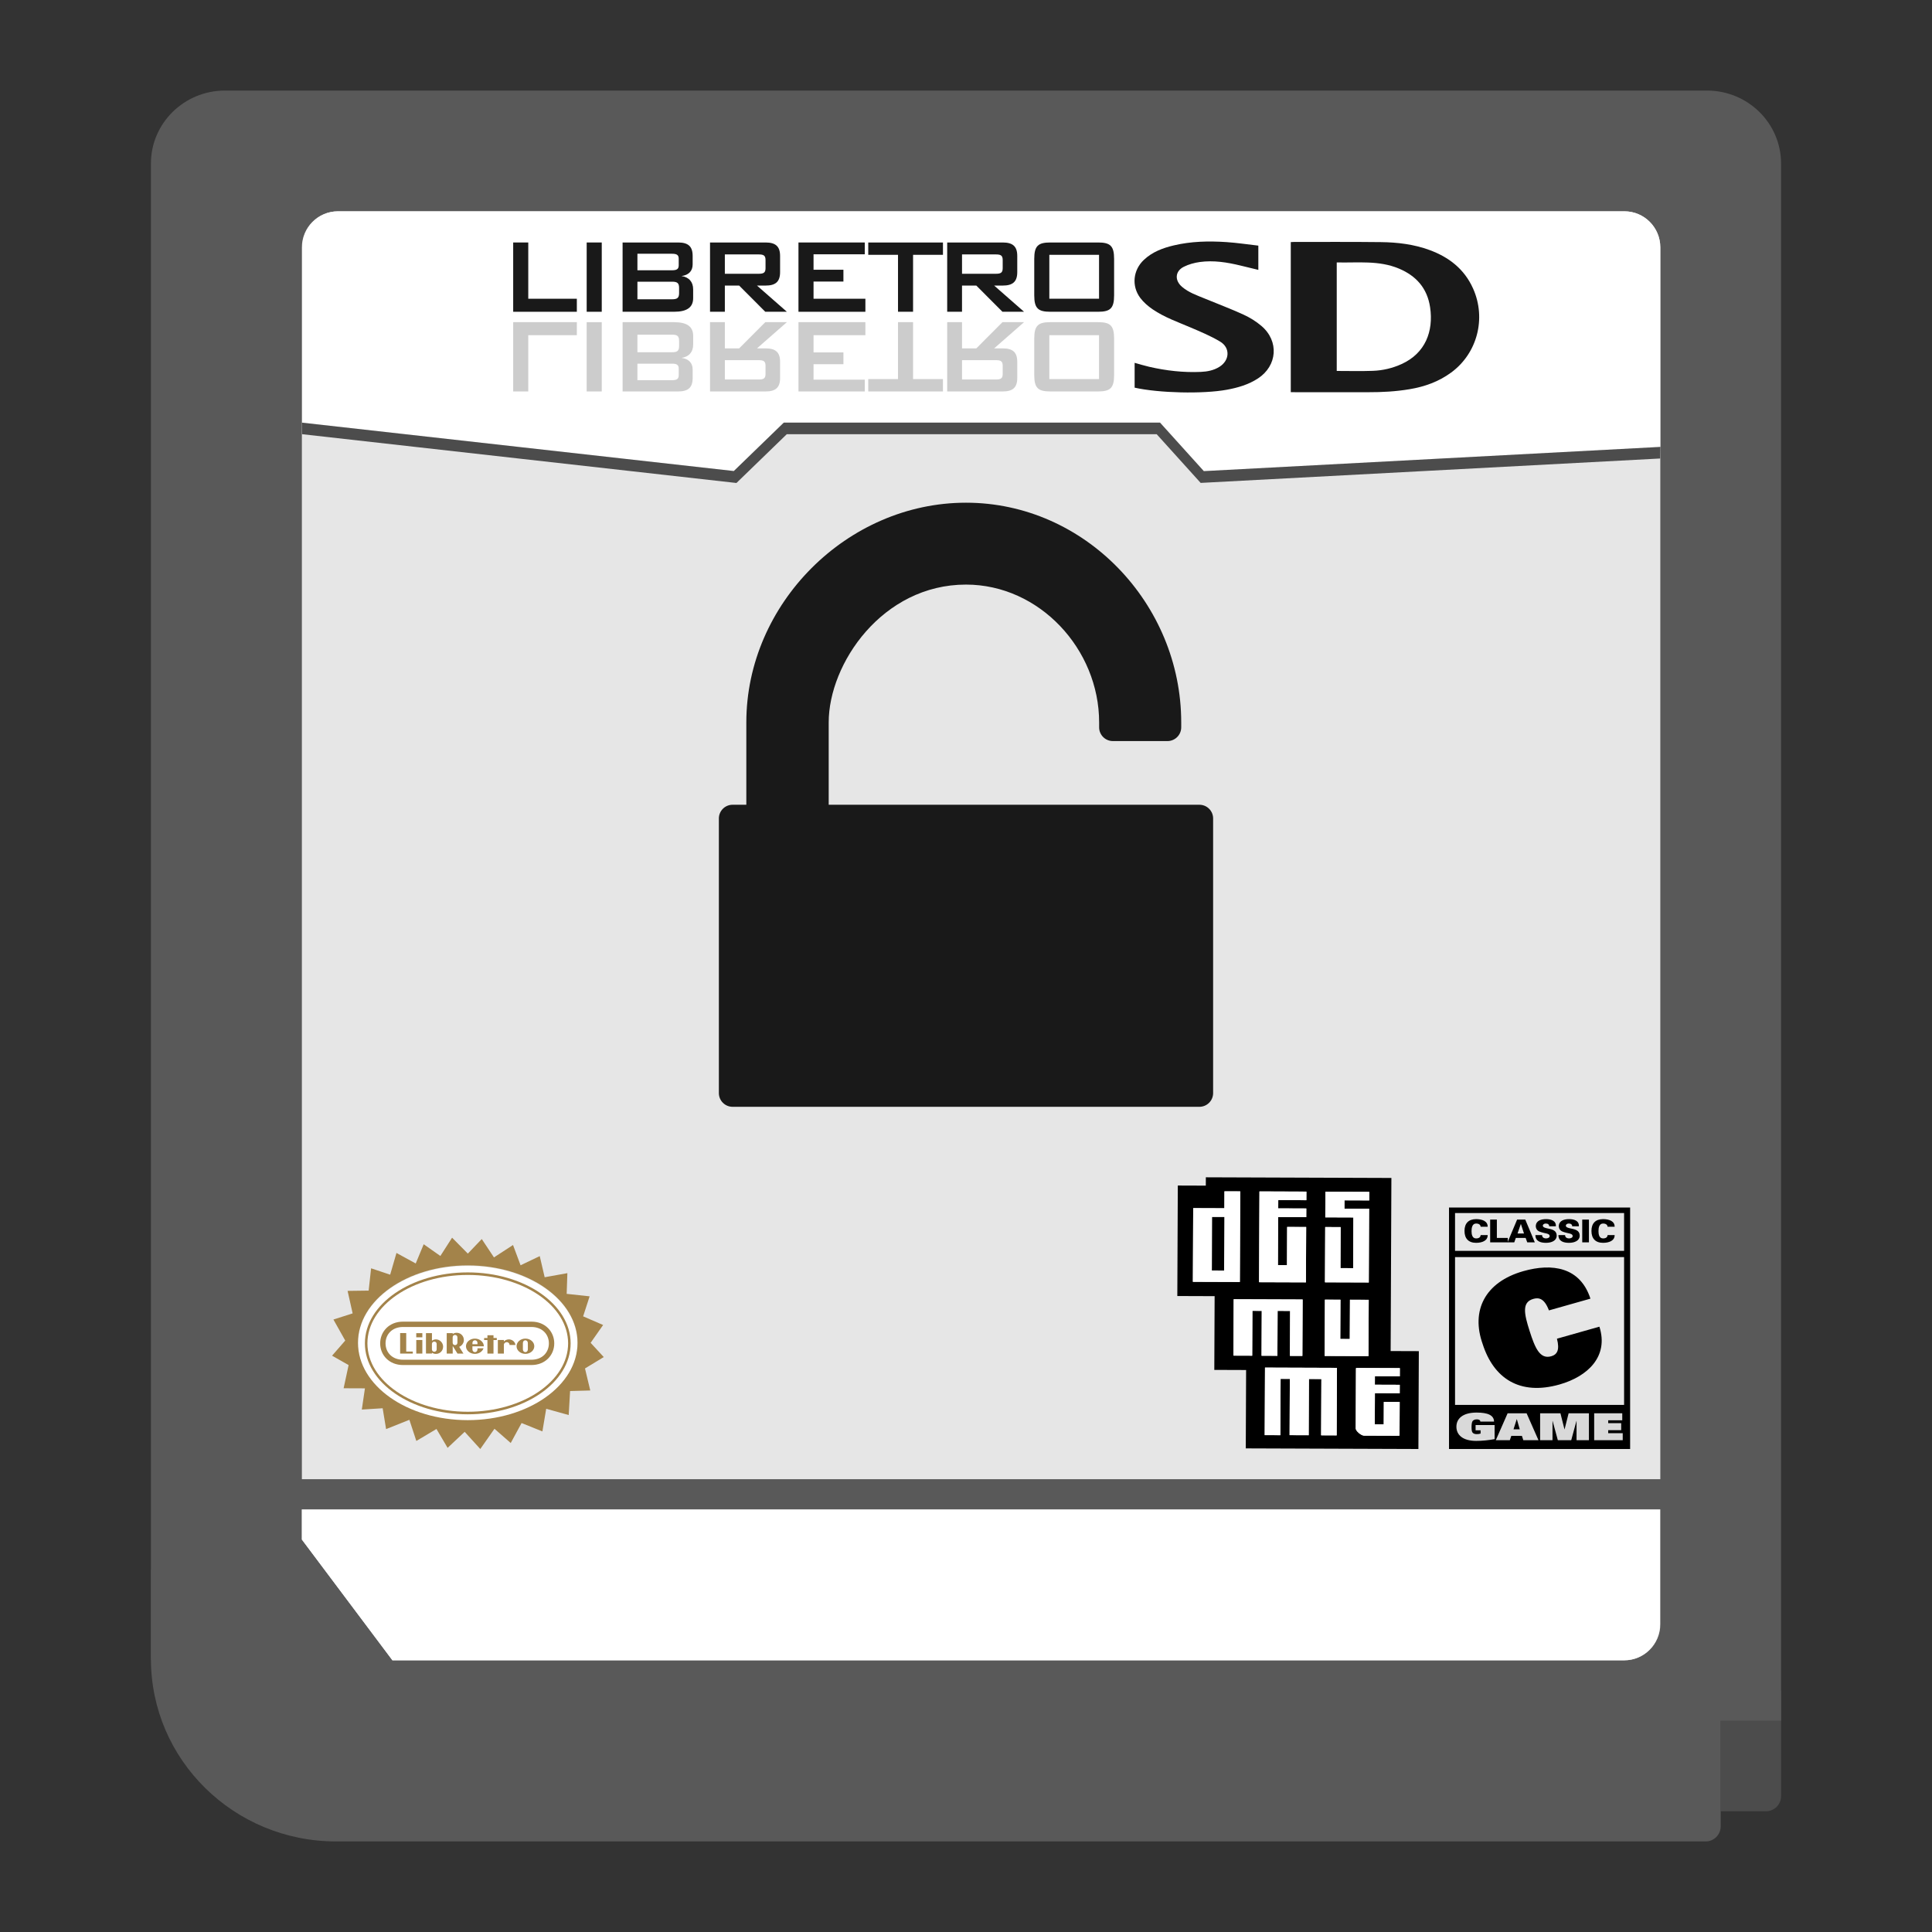 <?xml version="1.0" encoding="UTF-8" standalone="no"?>
<svg
   xmlns:dc="http://purl.org/dc/elements/1.1/"
   xmlns:cc="http://creativecommons.org/ns#"
   xmlns:rdf="http://www.w3.org/1999/02/22-rdf-syntax-ns#"
   xmlns:svg="http://www.w3.org/2000/svg"
   xmlns="http://www.w3.org/2000/svg"
   xmlns:sodipodi="http://sodipodi.sourceforge.net/DTD/sodipodi-0.dtd"
   xmlns:inkscape="http://www.inkscape.org/namespaces/inkscape"
   viewBox="0 0 341.333 341.333"
   height="341.333"
   width="341.333"
   xml:space="preserve"
   id="svg2"
   version="1.1"
   sodipodi:docname="Nintendo - Nintendo DS Decrypted-content.svg"
   inkscape:version="0.92.2 (5c3e80d, 2017-08-06)"><rect x="0" y="0" width="341.333" height="341.333" fill="#333333" stroke="none"/><sodipodi:namedview
     pagecolor="#ffffff"
     bordercolor="#666666"
     borderopacity="1"
     objecttolerance="10"
     gridtolerance="10"
     guidetolerance="10"
     inkscape:pageopacity="0"
     inkscape:pageshadow="2"
     inkscape:window-width="1024"
     inkscape:window-height="705"
     id="namedview130"
     showgrid="false"
     showguides="false"
     inkscape:zoom="0.69140625"
     inkscape:cx="204.71379"
     inkscape:cy="115.21078"
     inkscape:window-x="-8"
     inkscape:window-y="-8"
     inkscape:window-maximized="1"
     inkscape:current-layer="svg2"
     inkscape:pagecheckerboard="true" /><defs
     id="defs6"><clipPath
       id="clipPath18"
       clipPathUnits="userSpaceOnUse"><path
         id="path16"
         d="M 0,256 H 256 V 0 H 0 Z" /></clipPath><clipPath
       id="clipPath26"
       clipPathUnits="userSpaceOnUse"><path
         id="path24"
         d="M 12,252 H 244 V 4 H 12 Z" /></clipPath></defs><g
     id="g22"
     transform="matrix(1.333,0,0,-1.333,0,341.333)" /><path
     id="path38"
     style="fill:#4c4c4c;fill-opacity:1;fill-rule:nonzero;stroke:none;stroke-width:1.333"
     d="M 291.062,29.426 H 60.137 c -4.443,0 -8.056,3.613 -8.056,8.056 V 269.482 270.07 l 0.379,0.449 17.185,20.408 0.483,0.573 h 0.749 220.185 c 4.441,0 8.056,-3.615 8.056,-8.056 V 37.482 c 0,-4.443 -3.615,-8.056 -8.056,-8.056"
     inkscape:connector-curvature="0" /><path
     id="path42"
     style="fill:#4c4c4c;fill-opacity:1;fill-rule:nonzero;stroke:none;stroke-width:1.333"
     d="m 312,320 h -8 v -21.333 h 10.667 v 18.667 c 0,1.473 -1.193,2.667 -2.667,2.667"
     inkscape:connector-curvature="0" /><path
     id="path46"
     style="fill:#4c4c4c;fill-opacity:1;fill-rule:nonzero;stroke:none;stroke-width:1.333"
     d="m 154.667,298.667 h 32 l -16,10.667 z"
     inkscape:connector-curvature="0" /><path
     inkscape:connector-curvature="0"
     d="m 32,293.333 h -5.333 v -16 h 5.333 z"
     style="fill:#4c4c4c;fill-opacity:1;fill-rule:nonzero;stroke:none;stroke-width:1.333"
     id="path48" /><path
     id="path52"
     style="fill:#595959;fill-opacity:1;fill-rule:nonzero;stroke:none;stroke-width:1.333"
     d="M 301.576,16 H 39.757 c -7.229,0 -13.091,5.771 -13.091,12.889 V 293.111 c 0,17.796 14.653,32.223 32.728,32.223 H 301.333 c 1.473,0 2.667,-1.193 2.667,-2.667 V 304 H 314.666 V 28.889 c 0,-7.119 -5.861,-12.889 -13.091,-12.889"
     inkscape:connector-curvature="0" /><path
     id="path56"
     style="fill:#e6e6e6;fill-opacity:1;fill-rule:nonzero;stroke:none;stroke-width:1.333"
     d="M 59.677,37.333 H 286.99 c 3.503,0 6.343,2.853 6.343,6.373 V 286.96 c 0,3.52 -2.84,6.373 -6.343,6.373 H 69.333 L 53.333,272 V 43.707 c 0,-3.52 2.84,-6.373 6.344,-6.373"
     inkscape:connector-curvature="0" /><g
     id="g56"
     transform="matrix(1.333,0,0,-1.333,53.333,272)"
     style="fill:#ffffff"><path
       inkscape:connector-curvature="0"
       d="m 0,0 12,-16 h 163.242 c 2.628,0 4.758,2.141 4.758,4.78 V 4 H 0 Z"
       style="fill:#ffffff;fill-opacity:1;fill-rule:nonzero;stroke:none"
       id="path58-6" /></g><path
     inkscape:connector-curvature="0"
     d="M 293.695,266.667 H 52.791 v -5.333 H 293.695 Z"
     style="fill:#595959;fill-opacity:1;fill-rule:nonzero;stroke:none;stroke-width:1.336"
     id="path58" /><g
     id="g64"
     transform="matrix(1.333,0,0,-1.333,286.989,37.333)"><path
       inkscape:connector-curvature="0"
       d="m 0,0 h -170.484 c -2.628,0 -4.758,-2.14 -4.758,-4.78 v -23.223 l 57.233,-6.413 6.623,6.416 h 49.851 l 5.804,-6.428 60.489,3.209 V -4.78 C 4.758,-2.14 2.628,0 0,0"
       style="fill:#ffffff;fill-opacity:1;fill-rule:nonzero;stroke:none"
       id="path66-4" /></g><path
     id="path62"
     style="fill:#4c4c4c;fill-opacity:1;fill-rule:nonzero;stroke:none;stroke-width:1.333"
     d="m 130.108,85.333 -0.3,-0.036 -76.439,-8.587 -0.036,-2.04 76.311,8.551 8.831,-8.555 h 66.468 l 7.739,8.571 80.652,-4.279 -0.029,2.047 -81.18,4.312 -7.769,-8.603 h -65.353 z"
     inkscape:connector-curvature="0" /><path
     id="path66"
     style="fill:#191919;fill-opacity:1;fill-rule:nonzero;stroke:none;stroke-width:1.333"
     d="m 90.667,42.84 h 2.663 v 9.939 H 101.912 v 2.303 H 90.667 Z"
     inkscape:connector-curvature="0" /><path
     inkscape:connector-curvature="0"
     d="m 103.651,42.84 h 2.663 v 12.241 h -2.663 z"
     style="fill:#191919;fill-opacity:1;fill-rule:nonzero;stroke:none;stroke-width:1.333"
     id="path68" /><path
     id="path72"
     style="fill:#191919;fill-opacity:1;fill-rule:nonzero;stroke:none;stroke-width:1.333"
     d="m 112.615,49.767 v 3.108 h 6.077 c 0.909,0 1.287,-0.191 1.287,-1.092 v -0.924 c 0,-0.903 -0.377,-1.092 -1.287,-1.092 z m 0,-4.935 v 2.919 h 6.077 c 0.821,0 1.22,-0.167 1.22,-0.879 v -1.161 c 0,-0.712 -0.399,-0.879 -1.22,-0.879 z m -2.619,-1.992 h 9.805 c 1.752,0 2.573,0.664 2.573,2.372 v 1.495 c 0,1.187 -0.711,1.897 -1.975,2.063 1.331,0.191 2.063,1.044 2.063,2.349 v 1.565 c 0,1.637 -1.131,2.396 -3.371,2.396 h -9.096 z"
     inkscape:connector-curvature="0" /><path
     id="path76"
     style="fill:#191919;fill-opacity:1;fill-rule:nonzero;stroke:none;stroke-width:1.333"
     d="m 128.062,44.951 v 3.416 h 5.988 c 0.821,0 1.199,-0.167 1.199,-0.972 v -1.472 c 0,-0.805 -0.377,-0.972 -1.199,-0.972 z m -2.619,-2.111 h 9.805 c 1.752,0 2.573,0.664 2.573,2.372 v 2.869 c 0,1.709 -0.821,2.372 -2.573,2.372 h -1.508 l 5.279,4.627 h -3.815 L 130.59,50.454 h -2.528 v 4.627 h -2.619 z"
     inkscape:connector-curvature="0" /><path
     id="path80"
     style="fill:#191919;fill-opacity:1;fill-rule:nonzero;stroke:none;stroke-width:1.333"
     d="m 141.068,42.84 h 11.712 v 2.087 h -9.049 v 2.729 h 5.279 v 2.087 h -5.279 v 3.036 h 9.16 v 2.303 H 141.068 Z"
     inkscape:connector-curvature="0" /><path
     id="path84"
     style="fill:#191919;fill-opacity:1;fill-rule:nonzero;stroke:none;stroke-width:1.333"
     d="M 161.315,55.081 H 158.654 V 45.024 h -5.257 v -2.184 h 13.199 v 2.184 h -5.28 z"
     inkscape:connector-curvature="0" /><path
     id="path88"
     style="fill:#191919;fill-opacity:1;fill-rule:nonzero;stroke:none;stroke-width:1.333"
     d="m 169.964,44.951 v 3.416 h 5.989 c 0.82,0 1.197,-0.167 1.197,-0.972 v -1.472 c 0,-0.805 -0.377,-0.972 -1.197,-0.972 z m -2.619,-2.111 h 9.805 c 1.752,0 2.573,0.664 2.573,2.372 v 2.869 c 0,1.709 -0.821,2.372 -2.573,2.372 h -1.508 l 5.279,4.627 h -3.815 l -4.615,-4.627 h -2.528 v 4.627 h -2.619 z"
     inkscape:connector-curvature="0" /><path
     inkscape:connector-curvature="0"
     d="m 194.172,45.023 h -8.783 v 7.756 h 8.783 z m -8.607,-2.183 h 8.429 c 2.151,0 2.839,0.593 2.839,2.893 v 6.453 c 0,2.301 -0.688,2.895 -2.839,2.895 h -8.429 c -2.151,0 -2.84,-0.593 -2.84,-2.895 v -6.453 c 0,-2.3 0.689,-2.893 2.84,-2.893"
     style="fill:#191919;fill-opacity:1;fill-rule:nonzero;stroke:none;stroke-width:1.333"
     id="path90" /><path
     id="path94"
     style="fill:#cccccc;fill-opacity:1;fill-rule:nonzero;stroke:none;stroke-width:1.333"
     d="M 90.667,56.919 H 101.912 v 2.301 h -8.583 v 9.94 h -2.663 z"
     inkscape:connector-curvature="0" /><path
     inkscape:connector-curvature="0"
     d="m 103.651,56.919 h 2.663 v 12.241 h -2.663 z"
     style="fill:#cccccc;fill-opacity:1;fill-rule:nonzero;stroke:none;stroke-width:1.333"
     id="path96" /><path
     id="path100"
     style="fill:#cccccc;fill-opacity:1;fill-rule:nonzero;stroke:none;stroke-width:1.333"
     d="m 118.693,62.233 c 0.909,0 1.285,-0.189 1.285,-1.092 v -0.924 c 0,-0.901 -0.376,-1.092 -1.285,-1.092 h -6.077 v 3.108 z m 0,4.935 c 0.821,0 1.22,-0.167 1.22,-0.879 v -1.161 c 0,-0.712 -0.399,-0.879 -1.22,-0.879 h -6.077 v 2.919 z m -8.696,-10.248 h 9.095 c 2.241,0 3.372,0.759 3.372,2.396 v 1.565 c 0,1.305 -0.732,2.159 -2.063,2.349 1.264,0.165 1.973,0.876 1.973,2.063 v 1.495 c 0,1.708 -0.82,2.372 -2.572,2.372 h -9.805 z"
     inkscape:connector-curvature="0" /><path
     id="path104"
     style="fill:#cccccc;fill-opacity:1;fill-rule:nonzero;stroke:none;stroke-width:1.333"
     d="m 134.05,67.049 c 0.821,0 1.199,-0.167 1.199,-0.972 v -1.472 c 0,-0.805 -0.377,-0.972 -1.199,-0.972 h -5.988 v 3.416 z m -8.607,-10.129 h 2.619 v 4.627 h 2.528 l 4.615,-4.627 h 3.815 l -5.279,4.627 h 1.508 c 1.752,0 2.572,0.663 2.572,2.372 v 2.869 c 0,1.708 -0.82,2.372 -2.572,2.372 h -9.805 z"
     inkscape:connector-curvature="0" /><path
     id="path108"
     style="fill:#cccccc;fill-opacity:1;fill-rule:nonzero;stroke:none;stroke-width:1.333"
     d="m 141.068,56.919 h 11.823 v 2.301 h -9.16 v 3.037 h 5.279 v 2.087 h -5.279 v 2.728 H 152.78 v 2.088 h -11.712 z"
     inkscape:connector-curvature="0" /><path
     id="path112"
     style="fill:#cccccc;fill-opacity:1;fill-rule:nonzero;stroke:none;stroke-width:1.333"
     d="m 161.315,66.977 h 5.28 v 2.183 H 153.396 V 66.977 h 5.257 V 56.92 h 2.661 z"
     inkscape:connector-curvature="0" /><path
     id="path116"
     style="fill:#cccccc;fill-opacity:1;fill-rule:nonzero;stroke:none;stroke-width:1.333"
     d="m 175.953,67.049 c 0.82,0 1.197,-0.167 1.197,-0.972 v -1.472 c 0,-0.805 -0.377,-0.972 -1.197,-0.972 h -5.989 v 3.416 z m -8.607,-10.129 h 2.617 v 4.627 h 2.529 l 4.613,-4.627 h 3.816 l -5.28,4.627 h 1.508 c 1.752,0 2.573,0.663 2.573,2.372 v 2.869 c 0,1.708 -0.821,2.372 -2.573,2.372 h -9.804 z"
     inkscape:connector-curvature="0" /><path
     inkscape:connector-curvature="0"
     d="m 185.388,66.977 h 8.783 v -7.756 H 185.388 Z m -2.663,-0.711 v -6.453 c 0,-2.301 0.689,-2.895 2.84,-2.895 h 8.429 c 2.151,0 2.839,0.593 2.839,2.895 v 6.453 c 0,2.3 -0.688,2.893 -2.839,2.893 h -8.429 c -2.151,0 -2.84,-0.593 -2.84,-2.893"
     style="fill:#cccccc;fill-opacity:1;fill-rule:nonzero;stroke:none;stroke-width:1.333"
     id="path118" /><path
     id="path122"
     style="fill:#191919;fill-opacity:1;fill-rule:nonzero;stroke:none;stroke-width:1.333"
     d="m 236.167,46.364 v 19.172 c 2.16,0 4.276,0.059 6.388,-0.019 1.755,-0.065 3.465,-0.465 5.095,-1.211 4.159,-1.9 5.64,-5.763 5.012,-10.005 -0.515,-3.467 -2.537,-5.593 -5.485,-6.84 -3.559,-1.504 -7.289,-1.004 -11.009,-1.097 M 228.046,69.289 V 42.772 c 0.215,-0.011 0.409,-0.029 0.603,-0.029 5.108,0.004 10.217,-0.027 15.325,0.032 2.924,0.033 5.835,0.383 8.613,1.408 3.331,1.229 6.104,3.293 7.668,6.795 2.373,5.313 0.717,11.467 -3.863,14.831 -2.232,1.639 -4.708,2.507 -7.351,2.952 -2.421,0.408 -4.856,0.539 -7.304,0.532 -4.324,-0.011 -8.648,-0.003 -12.972,-0.003 z"
     inkscape:connector-curvature="0" /><path
     id="path126"
     style="fill:#191919;fill-opacity:1;fill-rule:nonzero;stroke:none;stroke-width:1.333"
     d="m 200.459,68.484 v -4.383 c 0.872,0.24 1.72,0.505 2.583,0.703 3.007,0.691 6.048,1.037 9.124,0.899 1.135,-0.051 2.249,-0.261 3.256,-0.884 1.841,-1.139 1.971,-3.377 0.129,-4.477 -1.644,-0.983 -3.421,-1.721 -5.176,-2.473 -2.283,-0.979 -4.639,-1.792 -6.725,-3.215 -0.803,-0.548 -1.589,-1.217 -2.183,-2.004 -1.601,-2.12 -1.287,-4.957 0.644,-6.757 1.517,-1.416 3.357,-2.087 5.277,-2.541 3.053,-0.723 6.153,-0.787 9.253,-0.584 1.885,0.123 3.763,0.411 5.673,0.627 v 4.284 c -1.055,-0.256 -2.093,-0.507 -3.131,-0.759 -2.377,-0.576 -4.779,-0.967 -7.213,-0.629 -0.96,0.132 -1.944,0.401 -2.816,0.837 -1.555,0.776 -1.664,2.4 -0.321,3.547 1.175,1.004 2.595,1.485 3.971,2.052 2.293,0.948 4.617,1.819 6.876,2.851 1.128,0.515 2.232,1.193 3.188,2.011 3.135,2.677 2.812,7.025 -0.617,9.267 -1.696,1.107 -3.575,1.644 -5.505,1.999 -4.212,0.773 -12.013,0.591 -16.287,-0.368"
     inkscape:connector-curvature="0" /><path
     inkscape:connector-curvature="0"
     d="m 257.067,214.309 h 29.867 v 6.685 h -29.867 z m 29.867,33.903 h -29.867 v -26.119 h 29.867 z m -30.933,-34.879 v 7.661 1.088 26.293 0.933 V 256 h 32 v -6.691 -0.933 -26.293 -1.088 -7.661 z"
     style="fill:#000000;fill-opacity:1;fill-rule:nonzero;stroke:none;stroke-width:1.333"
     id="path128" /><path
     id="path132"
     style="fill:#d9d9d9;fill-opacity:1;fill-rule:nonzero;stroke:none;stroke-width:1.333"
     d="m 260.697,251.764 h 3.361 v 2.489 c -1.012,0.191 -2.187,0.316 -3.253,0.316 -2.349,0 -3.497,-1.047 -3.497,-2.503 0,-1.456 1.148,-2.503 3.569,-2.503 2.007,0 3.055,0.48 3.083,1.593 h -2.423 c -0.008,-0.151 -0.089,-0.249 -0.199,-0.309 -0.108,-0.059 -0.261,-0.085 -0.424,-0.085 -0.389,0 -0.641,0.145 -0.768,0.336 -0.127,0.191 -0.163,0.659 -0.163,1.06 0,0.461 0.053,0.777 0.171,0.929 0.155,0.197 0.407,0.283 0.741,0.283 0.244,0 0.479,-0.027 0.687,-0.099 v -0.573 h -0.885 z"
     inkscape:connector-curvature="0" /><path
     id="path136"
     style="fill:#d9d9d9;fill-opacity:1;fill-rule:nonzero;stroke:none;stroke-width:1.333"
     d="m 268.5,252.521 -0.516,-1.792 h -0.017 l -0.569,1.792 z m -2.143,-2.832 h 3.353 l 2.097,4.755 h -2.676 l -0.252,-0.764 h -1.871 l -0.263,0.764 h -2.476 z"
     inkscape:connector-curvature="0" /><path
     id="path140"
     style="fill:#d9d9d9;fill-opacity:1;fill-rule:nonzero;stroke:none;stroke-width:1.333"
     d="m 278.535,251.045 h -0.019 l -0.921,3.399 h -2.368 l -0.921,-3.399 h -0.019 v 3.399 h -2.187 v -4.756 h 3.588 l 0.713,2.833 h 0.019 l 0.713,-2.833 h 3.588 v 4.756 h -2.187 z"
     inkscape:connector-curvature="0" /><path
     id="path144"
     style="fill:#d9d9d9;fill-opacity:1;fill-rule:nonzero;stroke:none;stroke-width:1.333"
     d="m 281.649,249.689 h 4.961 v 1.239 h -2.485 v 0.507 h 2.296 v 1.239 h -2.296 v 0.533 h 2.567 v 1.239 h -5.043 z"
     inkscape:connector-curvature="0" /><path
     id="path148"
     style="fill:#000000;fill-opacity:1;fill-rule:nonzero;stroke:none;stroke-width:1.333"
     d="m 261.59,216.734 c -0.029,-0.363 -0.32,-0.568 -0.804,-0.568 -0.68,0 -0.805,0.752 -0.805,1.353 0,0.585 0.136,1.276 0.805,1.276 0.497,0 0.78,-0.207 0.804,-0.591 h 1.243 c 0.017,1.013 -1.012,1.369 -2.047,1.369 -1.332,0 -2.047,-0.752 -2.047,-2.1 0,-1.347 0.715,-2.077 2.047,-2.088 1.035,0 2.064,0.335 2.047,1.348 z"
     inkscape:connector-curvature="0" /><path
     id="path152"
     style="fill:#000000;fill-opacity:1;fill-rule:nonzero;stroke:none;stroke-width:1.333"
     d="m 263.273,219.491 v -4.021 h 1.183 v 3.241 h 1.935 v 0.78 z"
     inkscape:connector-curvature="0" /><path
     id="path156"
     style="fill:#000000;fill-opacity:1;fill-rule:nonzero;stroke:none;stroke-width:1.333"
     d="m 269.25,217.926 -0.544,-1.671 h -0.019 l -0.579,1.671 z m -2.905,1.565 1.687,-4.021 h 1.444 l 1.685,4.021 h -1.337 l -0.284,-0.785 h -1.733 l -0.277,0.785 z"
     inkscape:connector-curvature="0" /><path
     id="path160"
     style="fill:#000000;fill-opacity:1;fill-rule:nonzero;stroke:none;stroke-width:1.333"
     d="m 273.696,216.65 c 0.005,-0.156 -0.048,-0.273 -0.155,-0.356 -0.1,-0.084 -0.253,-0.128 -0.455,-0.128 -0.272,0 -0.509,0.167 -0.509,0.367 0,0.296 0.379,0.391 0.692,0.468 0.716,0.173 1.757,0.24 1.757,1.325 0,0.847 -0.887,1.248 -1.875,1.248 -0.995,0 -1.869,-0.272 -1.888,-1.364 h 1.184 c -0.007,0.379 0.289,0.584 0.715,0.584 0.273,0 0.621,-0.133 0.621,-0.4 0,-0.547 -0.875,-0.429 -1.804,-0.813 -0.432,-0.179 -0.645,-0.547 -0.645,-0.981 0.048,-0.952 0.936,-1.213 1.828,-1.213 0.883,0 1.787,0.295 1.716,1.264 z"
     inkscape:connector-curvature="0" /><path
     id="path164"
     style="fill:#000000;fill-opacity:1;fill-rule:nonzero;stroke:none;stroke-width:1.333"
     d="m 277.762,216.65 c 0.005,-0.156 -0.048,-0.273 -0.155,-0.356 -0.1,-0.084 -0.253,-0.128 -0.455,-0.128 -0.272,0 -0.509,0.167 -0.509,0.367 0,0.296 0.379,0.391 0.692,0.468 0.716,0.173 1.757,0.24 1.757,1.325 0,0.847 -0.887,1.248 -1.875,1.248 -0.995,0 -1.869,-0.272 -1.888,-1.364 h 1.184 c -0.007,0.379 0.289,0.584 0.715,0.584 0.273,0 0.621,-0.133 0.621,-0.4 0,-0.547 -0.875,-0.429 -1.804,-0.813 -0.432,-0.179 -0.645,-0.547 -0.645,-0.981 0.048,-0.952 0.936,-1.213 1.828,-1.213 0.883,0 1.787,0.295 1.716,1.264 z"
     inkscape:connector-curvature="0" /><path
     inkscape:connector-curvature="0"
     d="m 279.539,215.469 h 1.183 v 4.021 h -1.183 z"
     style="fill:#000000;fill-opacity:1;fill-rule:nonzero;stroke:none;stroke-width:1.333"
     id="path166" /><path
     id="path170"
     style="fill:#000000;fill-opacity:1;fill-rule:nonzero;stroke:none;stroke-width:1.333"
     d="m 284.019,216.734 c -0.029,-0.363 -0.32,-0.568 -0.804,-0.568 -0.681,0 -0.805,0.752 -0.805,1.353 0,0.585 0.136,1.276 0.805,1.276 0.496,0 0.78,-0.207 0.804,-0.591 h 1.243 c 0.017,1.013 -1.012,1.369 -2.047,1.369 -1.332,0 -2.048,-0.752 -2.048,-2.1 0,-1.347 0.716,-2.077 2.048,-2.088 1.035,0 2.064,0.335 2.047,1.348 z"
     inkscape:connector-curvature="0" /><path
     id="path174"
     style="fill:#000000;fill-opacity:1;fill-rule:nonzero;stroke:none;stroke-width:1.333"
     d="m 282.571,234.388 c 1.676,5.243 -2.04,8.795 -7.048,10.215 -7.08,2.007 -11.651,-1.123 -13.579,-7.156 -2.092,-5.872 0.377,-10.939 7.204,-12.873 5.093,-1.444 10.025,-0.716 11.839,4.863 l -7.331,2.077 c -0.803,-2.129 -1.776,-2.312 -2.756,-2.035 -2.071,0.587 -1.627,2.644 -0.649,5.7 0.927,2.897 1.785,5.011 3.8,4.44 1.035,-0.293 1.549,-1.072 1.021,-3.105 z"
     inkscape:connector-curvature="0" /><path
     id="path178"
     style="fill:#ffffff;fill-opacity:1;fill-rule:nonzero;stroke:none;stroke-width:1.333"
     d="m 82.641,223.664 c 10.712,0 19.395,6.12 19.395,13.668 0,7.549 -8.683,13.669 -19.395,13.669 -10.712,0 -19.395,-6.12 -19.395,-13.669 0,-7.547 8.683,-13.668 19.395,-13.668"
     inkscape:connector-curvature="0" /><path
     id="path182"
     style="fill:#a3834a;fill-opacity:1;fill-rule:nonzero;stroke:none;stroke-width:1.333"
     d="m 102.037,237.232 c 0,-7.548 -8.684,-13.668 -19.395,-13.668 -10.712,0 -19.396,6.12 -19.396,13.668 0,7.549 8.684,13.669 19.396,13.669 10.711,0 19.395,-6.12 19.395,-13.669 m 2.311,0.009 2.32,2.515 -3.315,2.012 0.931,3.892 -3.565,0.1 -0.245,4.239 -3.975,-1.108 -0.671,4.001 -3.68,-1.479 -1.917,3.527 -2.873,-2.515 -2.505,3.575 -2.759,-3.035 -3.015,2.833 -1.968,-3.336 -3.556,2.117 -1.228,-3.736 -4.116,1.641 -0.605,-3.683 -3.683,0.232 0.551,-3.749 -3.765,-0.015 0.88,-4.095 -2.92,-1.661 2.324,-2.672 -2.087,-3.716 3.395,-1.085 -0.893,-3.976 3.723,-0.049 0.431,-3.941 3.368,1.129 1.115,-3.841 3.401,1.861 1.408,-3.399 2.945,2.072 2.071,-3.231 2.783,2.813 2.459,-2.573 2.156,3.244 3.367,-2.189 1.336,3.58 3.385,-1.621 0.871,3.735 4.011,-0.723 -0.123,3.656 4.055,0.441 -1.148,3.532 3.531,1.531 z"
     inkscape:connector-curvature="0" /><path
     id="path186"
     style="fill:#a3834a;fill-opacity:1;fill-rule:nonzero;stroke:none;stroke-width:1.333"
     d="m 64.914,237.334 c 0,-6.664 7.952,-12.085 17.728,-12.085 9.775,0 17.727,5.421 17.727,12.085 0,6.664 -7.952,12.085 -17.727,12.085 -9.776,0 -17.728,-5.421 -17.728,-12.085 m 17.727,12.537 c 10.023,0 18.175,-5.624 18.175,-12.537 0,-6.913 -8.152,-12.537 -18.175,-12.537 -10.021,0 -18.173,5.624 -18.173,12.537 0,6.913 8.152,12.537 18.173,12.537"
     inkscape:connector-curvature="0" /><path
     id="path190"
     style="fill:#a3834a;fill-opacity:1;fill-rule:nonzero;stroke:none;stroke-width:1.333"
     d="M 93.892,240.226 H 71.197 c -1.917,0.007 -3.081,-1.295 -3.081,-2.891 0,-1.599 1.171,-2.889 3.081,-2.893 h 22.695 c 1.909,0.004 3.081,1.295 3.081,2.893 0,1.596 -1.164,2.897 -3.081,2.891 m 0.011,-6.727 H 71.185 c -2.404,-0.005 -4.019,1.744 -4.019,3.841 0,2.096 1.612,3.824 4.023,3.825 h 22.711 c 2.411,-0.001 4.023,-1.729 4.023,-3.825 0,-2.097 -1.616,-3.847 -4.02,-3.841"
     inkscape:connector-curvature="0" /><path
     id="path194"
     style="fill:#a3834a;fill-opacity:1;fill-rule:nonzero;stroke:none;stroke-width:1.333"
     d="m 86.115,235.904 h 1.073 v 0.485 h 0.58 v 0.357 h -0.58 l 0.001,2.395 h -1.076 l 0.001,-2.395 h -0.583 v -0.356 h 0.584 z"
     inkscape:connector-curvature="0" /><path
     inkscape:connector-curvature="0"
     d="m 73.544,236.741 h 1.072 v 2.4 h -1.072 z"
     style="fill:#a3834a;fill-opacity:1;fill-rule:nonzero;stroke:none;stroke-width:1.333"
     id="path196" /><path
     inkscape:connector-curvature="0"
     d="m 73.541,235.532 h 1.075 v 0.737 h -1.075 z"
     style="fill:#a3834a;fill-opacity:1;fill-rule:nonzero;stroke:none;stroke-width:1.333"
     id="path198" /><path
     id="path202"
     style="fill:#a3834a;fill-opacity:1;fill-rule:nonzero;stroke:none;stroke-width:1.333"
     d="m 93.259,237.84 v 0 c 0,0.007 -0.001,0.364 -0.001,0.507 0,0.383 -0.223,0.54 -0.439,0.54 -0.215,0 -0.439,-0.157 -0.439,-0.54 v -0.516 c 0,0 0.001,-0.356 0.001,-0.501 0,-0.381 0.224,-0.537 0.437,-0.537 0.215,0 0.439,0.156 0.439,0.537 0,0.145 0,0.413 0.001,0.511 v -10e-4 z m -0.431,-1.345 c -0.865,0 -1.568,0.604 -1.568,1.347 0,0.745 0.703,1.348 1.568,1.348 0.865,0 1.567,-0.603 1.567,-1.348 0,-0.743 -0.701,-1.347 -1.567,-1.347"
     inkscape:connector-curvature="0" /><path
     id="path206"
     style="fill:#a3834a;fill-opacity:1;fill-rule:nonzero;stroke:none;stroke-width:1.333"
     d="m 76.308,237.493 c 0,-0.372 0.253,-0.467 0.42,-0.467 0.171,0 0.421,0.095 0.421,0.467 0,0.123 -0.001,0.427 -0.001,0.427 0,0 0.001,0.3 0.001,0.428 0,0.369 -0.251,0.467 -0.42,0.467 -0.168,0 -0.421,-0.097 -0.421,-0.467 v -0.427 z m -1.051,-1.968 v 3.608 h 1.06 c 0,0 0.001,-0.116 0.001,-0.139 0.411,0.261 0.873,0.26 1.235,0.091 0.096,-0.045 0.733,-0.355 0.733,-1.191 0,-0.633 -0.591,-1.325 -1.364,-1.256 -0.255,0.023 -0.436,0.116 -0.607,0.215 v -1.328 z"
     inkscape:connector-curvature="0" /><path
     id="path210"
     style="fill:#a3834a;fill-opacity:1;fill-rule:nonzero;stroke:none;stroke-width:1.333"
     d="m 83.537,237.012 c 0.084,-0.148 0.237,-0.219 0.377,-0.219 h -0.001 0.001 v 0 c 0.14,0 0.293,0.071 0.377,0.219 0.068,0.12 0.071,0.26 0.069,0.471 h -0.895 c -0.003,-0.211 0.003,-0.351 0.071,-0.471 m 0.821,1.34 c 0,0.439 -0.285,0.536 -0.444,0.536 -0.159,0 -0.448,-0.097 -0.448,-0.536 0,-0.132 0,-0.496 0,-0.496 h 2.02 c 0,-0.744 -0.709,-1.361 -1.581,-1.361 -0.872,0 -1.58,0.604 -1.58,1.348 0,0.744 0.708,1.348 1.58,1.348 0.723,0 1.335,-0.419 1.521,-0.985 l -1.069,0.001 c 0,0 0.001,0.011 0.001,0.145"
     inkscape:connector-curvature="0" /><path
     id="path214"
     style="fill:#a3834a;fill-opacity:1;fill-rule:nonzero;stroke:none;stroke-width:1.333"
     d="m 71.768,238.785 v -3.269 h -1.075 v 3.269 0.356 h 1.075 1.163 v -0.356 z"
     inkscape:connector-curvature="0" /><path
     id="path218"
     style="fill:#a3834a;fill-opacity:1;fill-rule:nonzero;stroke:none;stroke-width:1.333"
     d="m 90.018,237.62 h 1.051 c -0.108,-0.775 -0.825,-0.999 -1.193,-0.989 -0.355,0.011 -0.651,0.165 -0.856,0.363 -0.001,-0.059 0,-0.252 0,-0.252 h -1.064 l -0.001,2.4 h 1.065 c 0,0 -0.001,-1.475 -0.001,-1.576 0,-0.209 0.217,-0.441 0.509,-0.441 0.292,0 0.491,0.232 0.491,0.441 z"
     inkscape:connector-curvature="0" /><path
     id="path222"
     style="fill:#a3834a;fill-opacity:1;fill-rule:nonzero;stroke:none;stroke-width:1.333"
     d="m 79.973,236.745 v -0.425 c 0,-0.371 0.253,-0.468 0.421,-0.468 0.169,0 0.42,0.097 0.42,0.468 0,0.127 -0.001,0.427 -0.001,0.427 0,0 0.001,0.305 0.001,0.427 0,0.372 -0.251,0.467 -0.421,0.467 -0.167,0 -0.42,-0.095 -0.42,-0.467 z m 1.979,0.027 c 0,-0.835 -0.637,-1.144 -0.733,-1.191 -0.361,-0.168 -0.824,-0.169 -1.235,0.091 0,-0.021 -0.001,-0.139 -0.001,-0.139 h -1.06 v 3.609 h 1.059 v -1.328 c 0.004,0.003 0.009,0.004 0.013,0.007 l 0.831,1.321 h 1.051 l -0.749,-1.192 c 0.492,-0.195 0.825,-0.704 0.825,-1.179"
     inkscape:connector-curvature="0" /><path
     id="path226"
     style="fill:#000000;fill-opacity:1;fill-rule:nonzero;stroke:none;stroke-width:1.333"
     d="m 236.822,229.624 c -0.923,-0.003 -1.824,-0.007 -2.745,-0.009 -0.015,3.321 -0.029,6.629 -0.044,9.947 2.597,0.008 5.16,0.017 7.739,0.027 0.015,-3.339 0.029,-6.645 0.044,-9.949 -1.113,-0.004 -2.192,-0.008 -3.313,-0.012 -0.011,2.331 -0.02,4.628 -0.031,6.939 -0.583,-0.001 -1.12,-0.004 -1.68,-0.005 0.011,-2.325 0.02,-4.612 0.031,-6.936 m 6.087,13.524 c 1.488,0.005 2.935,0.011 4.399,0.016 0.003,-0.509 0.004,-0.983 0.007,-1.456 -2.596,-0.009 -5.16,-0.019 -7.724,-0.027 -0.013,0.079 -0.027,0.123 -0.027,0.168 -0.016,3.505 -0.032,7.009 -0.043,10.515 -0.001,0.455 0.959,1.272 1.483,1.273 1.953,0.009 3.907,0.016 5.86,0.02 0.132,0.001 0.264,-0.017 0.396,-0.028 0.009,-2 0.017,-3.969 0.027,-5.939 -0.939,-0.003 -1.844,-0.007 -2.801,-0.009 -0.007,1.348 -0.012,2.663 -0.017,3.965 -0.565,-0.001 -1.076,-0.004 -1.583,-0.005 0.008,-1.843 0.016,-3.653 0.024,-5.503 1.488,0.005 2.933,0.011 4.383,0.016 0.003,-0.512 0.004,-0.985 0.007,-1.5 -1.479,-0.004 -2.923,-0.009 -4.396,-0.015 0.003,-0.501 0.004,-0.96 0.007,-1.492 M 217.959,229.541 c -0.015,3.345 -0.028,6.655 -0.043,9.959 1.113,0.004 2.191,0.008 3.315,0.012 0.012,-2.66 0.023,-5.287 0.035,-7.923 0.569,0.001 1.092,0.003 1.653,0.005 -0.012,2.663 -0.024,5.289 -0.035,7.927 0.944,0.003 1.848,0.007 2.8,0.009 0.011,-2.656 0.023,-5.281 0.035,-7.933 0.744,0.003 1.441,0.005 2.209,0.008 -0.012,2.663 -0.023,5.3 -0.035,7.941 0.772,0.003 1.475,0.005 2.203,0.008 0.015,-3.331 0.029,-6.64 0.043,-9.969 -4.064,-0.015 -8.103,-0.029 -12.18,-0.044 m 23.957,-18.973 c -2.62,-0.009 -5.185,-0.019 -7.753,-0.028 -0.007,1.519 -0.012,3.003 -0.019,4.533 1.679,0.007 3.313,0.012 4.961,0.019 -0.013,3.015 -0.027,5.98 -0.039,8.957 -0.748,-0.003 -1.463,-0.005 -2.241,-0.008 0.011,-2.432 0.021,-4.835 0.032,-7.243 -0.94,-0.004 -1.816,-0.007 -2.728,-0.009 -0.013,3.264 -0.028,6.511 -0.043,9.761 2.601,0.009 5.165,0.019 7.74,0.028 0.019,-4.352 0.037,-8.672 0.057,-13.029 -1.473,-0.005 -2.901,-0.009 -4.357,-0.015 0.001,-0.497 0.004,-0.955 0.007,-1.468 1.468,0.005 2.909,0.011 4.376,0.016 0.001,-0.531 0.004,-1.005 0.007,-1.515 m -31.108,2.879 c -0.019,4.391 -0.037,8.709 -0.056,13.015 2.796,0.009 5.549,0.019 8.295,0.029 0.024,-5.359 0.047,-10.677 0.071,-16.005 -0.936,-0.003 -1.839,-0.007 -2.788,-0.009 -0.005,1.007 -0.009,1.98 -0.013,2.991 -1.856,-0.007 -3.664,-0.013 -5.508,-0.02 m 19.915,13.113 c 0.015,-3.288 0.029,-6.532 0.043,-9.78 -1.128,-0.004 -2.212,-0.008 -3.36,-0.012 -0.011,2.269 -0.02,4.517 -0.029,6.753 -0.576,-0.001 -1.085,-0.004 -1.604,-0.005 0.013,-2.835 0.025,-5.632 0.037,-8.495 1.673,0.005 3.32,0.011 4.972,0.017 0.001,-0.539 0.004,-1.012 0.007,-1.531 -1.675,-0.007 -3.309,-0.012 -4.961,-0.017 0.003,-0.505 0.004,-0.963 0.007,-1.465 1.671,0.007 3.307,0.012 4.965,0.019 0.003,-0.536 0.005,-1.024 0.007,-1.52 -2.792,-0.009 -5.548,-0.019 -8.295,-0.029 -0.023,5.364 -0.047,10.697 -0.069,16.036 2.772,0.009 5.501,0.019 8.281,0.029 m -2.841,17.052 c -0.015,3.349 -0.029,6.645 -0.044,9.941 1.143,0.004 2.236,0.008 3.372,0.012 0.015,-3.333 0.029,-6.628 0.044,-9.935 0.743,0.001 1.441,0.004 2.199,0.007 -0.015,3.336 -0.029,6.644 -0.044,9.945 0.952,0.004 1.843,0.007 2.744,0.009 0.017,-3.992 0.035,-7.955 0.052,-11.929 -4.252,-0.016 -8.476,-0.031 -12.713,-0.045 -0.017,3.991 -0.035,7.953 -0.052,11.932 0.919,0.003 1.808,0.005 2.764,0.009 0.013,-3.333 0.028,-6.639 0.043,-9.953 0.563,0.003 1.057,0.004 1.636,0.007 m 22.709,12.388 c -10.167,-0.036 -20.332,-0.072 -30.499,-0.108 0.02,-4.603 0.04,-9.205 0.06,-13.847 -1.907,-0.008 -3.732,-0.013 -5.619,-0.02 0.02,-4.357 0.039,-8.675 0.057,-13.028 -2.235,-0.008 -4.407,-0.016 -6.591,-0.023 0.028,-6.519 0.056,-13 0.085,-19.52 1.657,0.005 3.276,0.012 4.948,0.017 0.003,-0.515 0.004,-0.993 0.007,-1.472 10.927,0.039 21.853,0.077 32.78,0.116 -0.044,10.175 -0.088,20.349 -0.133,30.58 1.7,0.007 3.329,0.012 4.98,0.017 -0.025,5.8 -0.051,11.544 -0.076,17.287"
     inkscape:connector-curvature="0" /><path
     id="path230"
     style="fill:#ffffff;fill-opacity:1;fill-rule:nonzero;stroke:none;stroke-width:1.333"
     d="m 227.881,243.612 c -0.579,-0.003 -1.073,-0.004 -1.635,-0.005 -0.015,3.313 -0.029,6.619 -0.044,9.952 -0.956,-0.003 -1.845,-0.007 -2.763,-0.009 0.017,-3.979 0.035,-7.941 0.052,-11.932 4.237,0.015 8.46,0.031 12.713,0.045 -0.017,3.975 -0.035,7.939 -0.052,11.931 -0.901,-0.004 -1.792,-0.007 -2.744,-0.011 0.015,-3.301 0.029,-6.608 0.044,-9.944 -0.759,-0.003 -1.456,-0.005 -2.199,-0.008 -0.015,3.307 -0.029,6.601 -0.044,9.935 -1.137,-0.004 -2.229,-0.008 -3.373,-0.012 0.015,-3.296 0.029,-6.591 0.044,-9.941"
     inkscape:connector-curvature="0" /><path
     id="path234"
     style="fill:#ffffff;fill-opacity:1;fill-rule:nonzero;stroke:none;stroke-width:1.333"
     d="m 230.724,226.56 c -2.78,-0.009 -5.511,-0.02 -8.283,-0.029 0.024,-5.337 0.047,-10.671 0.071,-16.036 2.747,0.011 5.503,0.02 8.295,0.031 -0.003,0.495 -0.004,0.983 -0.007,1.519 -1.66,-0.007 -3.295,-0.012 -4.965,-0.019 -0.003,0.504 -0.005,0.96 -0.007,1.465 1.652,0.005 3.287,0.011 4.96,0.017 -0.001,0.52 -0.004,0.992 -0.007,1.531 -1.652,-0.007 -3.299,-0.012 -4.971,-0.017 -0.013,2.863 -0.025,5.66 -0.037,8.495 0.519,0.001 1.027,0.004 1.603,0.005 0.011,-2.236 0.02,-4.484 0.029,-6.752 1.149,0.004 2.232,0.007 3.361,0.011 -0.015,3.248 -0.028,6.492 -0.043,9.78"
     inkscape:connector-curvature="0" /><path
     id="path238"
     style="fill:#ffffff;fill-opacity:1;fill-rule:nonzero;stroke:none;stroke-width:1.333"
     d="m 216.306,215.026 c -0.743,-0.003 -1.443,-0.005 -2.155,-0.008 -0.013,3.165 -0.027,6.3 -0.041,9.443 0.736,0.003 1.435,0.005 2.155,0.008 0.013,-3.155 0.028,-6.279 0.041,-9.443 m -5.497,-1.579 c 1.844,0.007 3.652,0.013 5.507,0.02 0.005,-1.011 0.009,-1.985 0.013,-2.992 0.949,0.004 1.853,0.007 2.789,0.011 -0.024,5.328 -0.047,10.645 -0.071,16.004 -2.745,-0.009 -5.499,-0.019 -8.296,-0.029 0.019,-4.305 0.037,-8.624 0.057,-13.013"
     inkscape:connector-curvature="0" /><path
     id="path242"
     style="fill:#ffffff;fill-opacity:1;fill-rule:nonzero;stroke:none;stroke-width:1.333"
     d="m 241.916,210.567 c -0.003,0.509 -0.004,0.985 -0.007,1.515 -1.467,-0.005 -2.908,-0.009 -4.376,-0.015 -0.003,0.512 -0.004,0.971 -0.007,1.467 1.456,0.005 2.885,0.011 4.357,0.016 -0.019,4.357 -0.037,8.676 -0.057,13.028 -2.575,-0.008 -5.139,-0.017 -7.739,-0.027 0.013,-3.252 0.028,-6.497 0.043,-9.763 0.911,0.003 1.788,0.007 2.727,0.009 -0.009,2.408 -0.02,4.811 -0.031,7.244 0.777,0.003 1.492,0.005 2.24,0.008 0.013,-2.977 0.025,-5.944 0.039,-8.959 -1.648,-0.005 -3.281,-0.012 -4.961,-0.017 0.007,-1.532 0.013,-3.016 0.02,-4.535 2.568,0.009 5.133,0.019 7.752,0.028"
     inkscape:connector-curvature="0" /><path
     id="path246"
     style="fill:#ffffff;fill-opacity:1;fill-rule:nonzero;stroke:none;stroke-width:1.333"
     d="m 217.96,229.542 c 4.077,0.015 8.115,0.029 12.18,0.043 -0.015,3.331 -0.029,6.639 -0.044,9.971 -0.728,-0.003 -1.429,-0.005 -2.201,-0.008 0.011,-2.643 0.023,-5.279 0.035,-7.943 -0.768,-0.003 -1.465,-0.005 -2.211,-0.008 -0.011,2.653 -0.023,5.279 -0.035,7.935 -0.951,-0.003 -1.856,-0.007 -2.8,-0.009 0.012,-2.637 0.024,-5.265 0.035,-7.927 -0.56,-0.003 -1.083,-0.004 -1.653,-0.007 -0.011,2.637 -0.023,5.263 -0.035,7.923 -1.123,-0.004 -2.201,-0.007 -3.315,-0.011 0.015,-3.304 0.029,-6.613 0.044,-9.959"
     inkscape:connector-curvature="0" /><path
     id="path250"
     style="fill:#ffffff;fill-opacity:1;fill-rule:nonzero;stroke:none;stroke-width:1.333"
     d="m 242.908,243.148 c -0.003,0.532 -0.004,0.991 -0.007,1.492 1.473,0.005 2.917,0.011 4.396,0.016 -0.001,0.513 -0.004,0.987 -0.007,1.499 -1.449,-0.005 -2.895,-0.011 -4.383,-0.016 -0.008,1.849 -0.016,3.66 -0.024,5.503 0.507,10e-4 1.017,0.004 1.583,0.005 0.005,-1.303 0.011,-2.617 0.017,-3.965 0.957,0.003 1.863,0.007 2.801,0.009 -0.009,1.969 -0.017,3.939 -0.027,5.939 -0.131,0.011 -0.264,0.029 -0.396,0.029 -1.953,-0.005 -3.907,-0.012 -5.859,-0.02 -0.524,-0.003 -1.485,-0.82 -1.484,-1.275 0.011,-3.504 0.027,-7.009 0.043,-10.515 0,-0.045 0.013,-0.089 0.027,-0.168 2.564,0.009 5.128,0.017 7.724,0.027 -0.003,0.475 -0.004,0.947 -0.007,1.456 -1.464,-0.005 -2.909,-0.011 -4.399,-0.016"
     inkscape:connector-curvature="0" /><path
     id="path254"
     style="fill:#ffffff;fill-opacity:1;fill-rule:nonzero;stroke:none;stroke-width:1.333"
     d="m 236.822,229.624 c -0.011,2.324 -0.02,4.611 -0.031,6.936 0.56,0.001 1.097,0.004 1.68,0.005 0.011,-2.311 0.02,-4.608 0.031,-6.939 1.121,0.004 2.2,0.008 3.313,0.012 -0.015,3.304 -0.029,6.611 -0.044,9.949 -2.579,-0.009 -5.141,-0.019 -7.739,-0.027 0.015,-3.317 0.029,-6.625 0.044,-9.947 0.921,0.003 1.823,0.007 2.745,0.009"
     inkscape:connector-curvature="0" /><path
     id="path258"
     style="fill:#000000;fill-opacity:1;fill-rule:nonzero;stroke:none;stroke-width:1.333"
     d="m 216.306,215.026 c -0.013,3.164 -0.028,6.288 -0.041,9.443 -0.72,-0.003 -1.419,-0.005 -2.155,-0.008 0.015,-3.143 0.028,-6.277 0.041,-9.443 0.712,0.003 1.412,0.005 2.155,0.008"
     inkscape:connector-curvature="0" /><path
     id="path226-8"
     style="fill:#191919;fill-opacity:1;fill-rule:nonzero;stroke:none;stroke-width:1.213"
     d="m 211.902,142.178 h -65.492 v -14.554 c 0,-10.373 9.483,-24.343 24.256,-24.343 12.97,0 23.522,11.404 23.522,24.343 v 0.877 c 0,1.339 1.085,2.426 2.426,2.426 h 9.649 c 1.339,0 2.426,-1.087 2.426,-2.426 v -0.877 c 0,-20.95 -17.024,-38.81 -38.023,-38.81 -20.999,0 -38.81,17.86 -38.81,38.81 v 14.554 h -2.426 c -1.34,0 -2.426,1.085 -2.426,2.426 v 48.512 c 0,1.34 1.085,2.426 2.426,2.426 h 82.471 c 1.34,0 2.426,-1.085 2.426,-2.426 v -48.512 c 0,-1.34 -1.085,-2.426 -2.426,-2.426"
     inkscape:connector-curvature="0" /></svg>
